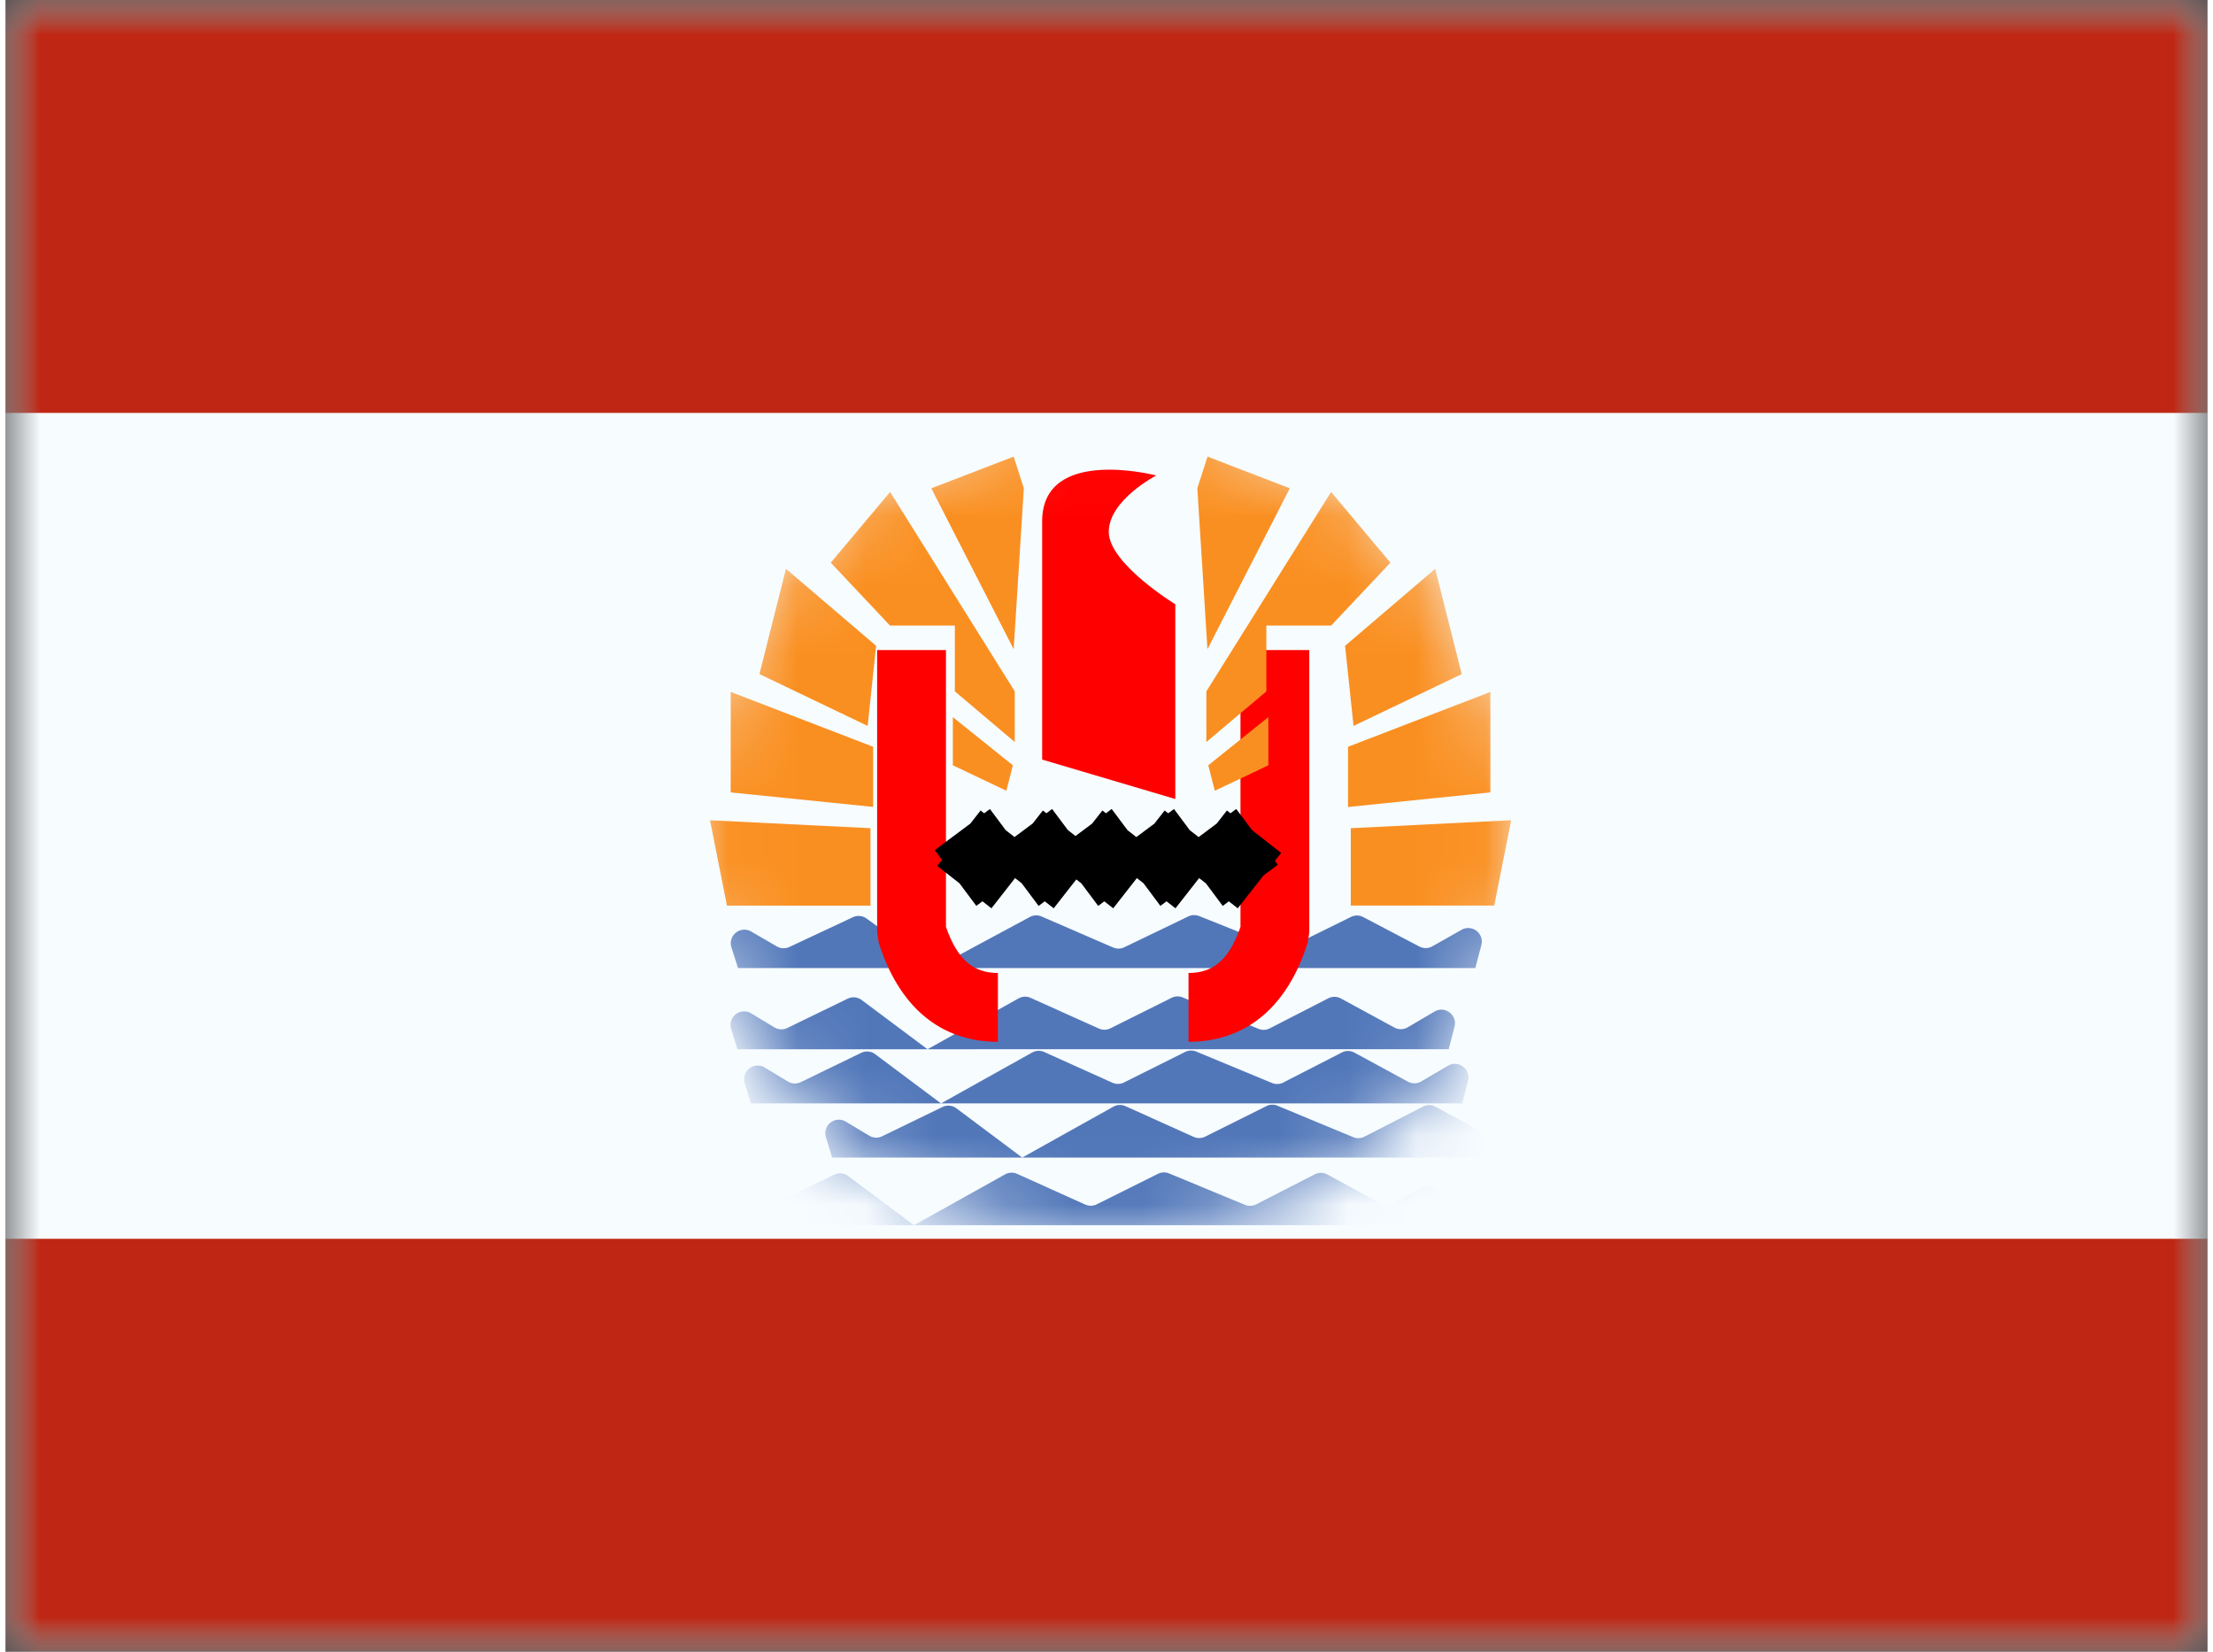 <svg xmlns="http://www.w3.org/2000/svg" xmlns:xlink="http://www.w3.org/1999/xlink" aria-hidden="true" role="img" class="iconify iconify--flagpack" width="1.34em" height="1em" preserveAspectRatio="xMidYMid meet" viewBox="0 0 32 24" data-icon="flagpack:pf"><rect x="0" y="0" width="32" height="24" fill="#333333" stroke="none"/><mask id="IconifyId17f59e8143772869c346" width="32" height="24" x="0" y="0" maskUnits="userSpaceOnUse"><path fill="#fff" d="M0 0h32v24H0z"></path></mask><g fill="none" mask="url(#IconifyId17f59e8143772869c346)"><path fill="#F7FCFF" fill-rule="evenodd" d="M0 0v24h32V0H0z" clip-rule="evenodd"></path><mask id="IconifyId17f59e8143772869c347" width="32" height="24" x="0" y="0" maskUnits="userSpaceOnUse"><path fill="#fff" fill-rule="evenodd" d="M0 0v24h32V0H0z" clip-rule="evenodd"></path></mask><g mask="url(#IconifyId17f59e8143772869c347)"><path fill="#BF2714" fill-rule="evenodd" d="M0 0v6h32V0H0zm0 18v6h32v-6H0z" clip-rule="evenodd"></path><mask id="IconifyId17f59e8143772869c348" width="12" height="12" x="10" y="6" maskUnits="userSpaceOnUse"><path fill="#fff" fill-rule="evenodd" d="M16 18a6 6 0 1 0 0-12a6 6 0 0 0 0 12z" clip-rule="evenodd"></path></mask><g mask="url(#IconifyId17f59e8143772869c348)"><path fill="#5277B9" fill-rule="evenodd" d="M10.549 13.765a.197.197 0 0 1 .286-.23l.374.217a.197.197 0 0 0 .182.008l.922-.432a.197.197 0 0 1 .199.018l.996.72l1.378-.742a.197.197 0 0 1 .171-.007l1.038.45a.197.197 0 0 0 .164-.003l.93-.448a.197.197 0 0 1 .158-.005l1.152.46c.052.02.11.018.16-.007l.892-.44a.197.197 0 0 1 .179.001l.818.429c.059.03.13.03.188-.004l.425-.24a.197.197 0 0 1 .287.221l-.088.335H10.645l-.096-.301zm-.004 1.185a.197.197 0 0 1 .29-.226l.34.205a.197.197 0 0 0 .187.008l.877-.426a.197.197 0 0 1 .204.02l.956.715l1.323-.739a.197.197 0 0 1 .177-.007l.99.445a.197.197 0 0 0 .168-.003l.888-.443a.197.197 0 0 1 .163-.006l1.1.456c.053.022.114.02.165-.007l.85-.436a.197.197 0 0 1 .183.002l.778.423c.06.033.134.031.194-.004l.39-.229c.15-.088.333.05.29.219l-.085.329H10.636l-.091-.295zm.197.788a.197.197 0 0 1 .289-.227l.34.205a.197.197 0 0 0 .187.008l.877-.426a.197.197 0 0 1 .204.02l.956.715l1.324-.739a.197.197 0 0 1 .176-.008l.99.446a.197.197 0 0 0 .169-.003l.887-.443a.197.197 0 0 1 .164-.006l1.1.456c.053.022.113.02.165-.007l.85-.436a.197.197 0 0 1 .183.002l.778.422c.06.033.134.032.193-.003l.39-.229a.197.197 0 0 1 .29.219l-.084.329H10.833l-.091-.296zm1.18.786a.197.197 0 0 1 .29-.226l.34.204a.197.197 0 0 0 .187.009l.877-.426a.197.197 0 0 1 .204.02l.955.715l1.324-.739a.197.197 0 0 1 .177-.008l.99.446a.197.197 0 0 0 .168-.003l.888-.443a.197.197 0 0 1 .163-.006l1.1.456c.053.022.114.02.165-.007l.85-.436a.197.197 0 0 1 .183.002l.778.422c.06.033.134.032.194-.003l.39-.229a.197.197 0 0 1 .29.219l-.085.329H12.013l-.091-.296zm-1.574.984a.197.197 0 0 1 .29-.226l.34.204a.197.197 0 0 0 .187.008l.877-.425a.197.197 0 0 1 .204.02l.956.714l1.323-.738a.197.197 0 0 1 .177-.008l.99.446a.197.197 0 0 0 .168-.004l.888-.443a.197.197 0 0 1 .163-.005l1.1.455c.054.022.114.02.165-.006l.85-.436a.197.197 0 0 1 .184.002l.777.422c.06.033.134.032.194-.003l.39-.23a.197.197 0 0 1 .29.22l-.084.328H10.439l-.09-.295z" clip-rule="evenodd"></path><path fill="red" d="M14.422 14.138v1c-.844 0-1.441-.518-1.732-1.44l-.023-.15V9.446h1v4.022c.167.48.401.67.755.67zm2.77 0v1c.844 0 1.442-.518 1.732-1.44l.023-.15V9.446h-1v4.022c-.166.48-.4.67-.755.67z"></path><path fill="red" fill-rule="evenodd" d="M16.725 6.909s-1.66-.434-1.66.666v3.462L17 11.61V8.78s-.967-.59-.967-1.052c0-.463.692-.82.692-.82z" clip-rule="evenodd"></path><path stroke="#000" d="m13.934 12.89l.63-.805m-.055.779l-.604-.81m.934.836l.63-.805m-.055.779l-.605-.81m.895.836l.63-.805m-.054.779l-.605-.81m.934.836l.63-.805m-.055.779l-.604-.81m.934.836l.63-.805m-.054.779l-.605-.81"></path><path fill="#FA8F21" fill-rule="evenodd" d="m13.454 7.095l1.197 2.338l.148-2.338l-.148-.46l-1.197.46zm-.6 1.995l-.861-.914l.862-1.028l1.812 2.898v.736l-.871-.736V9.09h-.941zm-1.897.705l1.572.753l.123-1.164l-1.31-1.119l-.386 1.53zm1.652 1.93l-2.07-.211v-1.46l2.07.797v.875zm-2.125 1.434l-.246-1.24l2.332.115v1.125h-2.086zm3.283-2.039v-.7l.872.7l-.094.37l-.778-.37zm8.114.798l-.246 1.24H19.55v-1.124l2.332-.116zm-2.37-.192l2.068-.212v-1.46l-2.069.797v.875zm1.651-1.931l-1.572.753l-.123-1.164l1.31-1.119l.385 1.53zm-1.898-.705l.862-.914l-.862-1.028l-1.813 2.898v.736l.872-.736V9.09h.94zm-.6-1.995l-1.197 2.338l-.147-2.338l.148-.46l1.196.46zm-.312 4.025v-.7l-.873.7l.095.37l.778-.37z" clip-rule="evenodd"></path></g></g></g></svg>